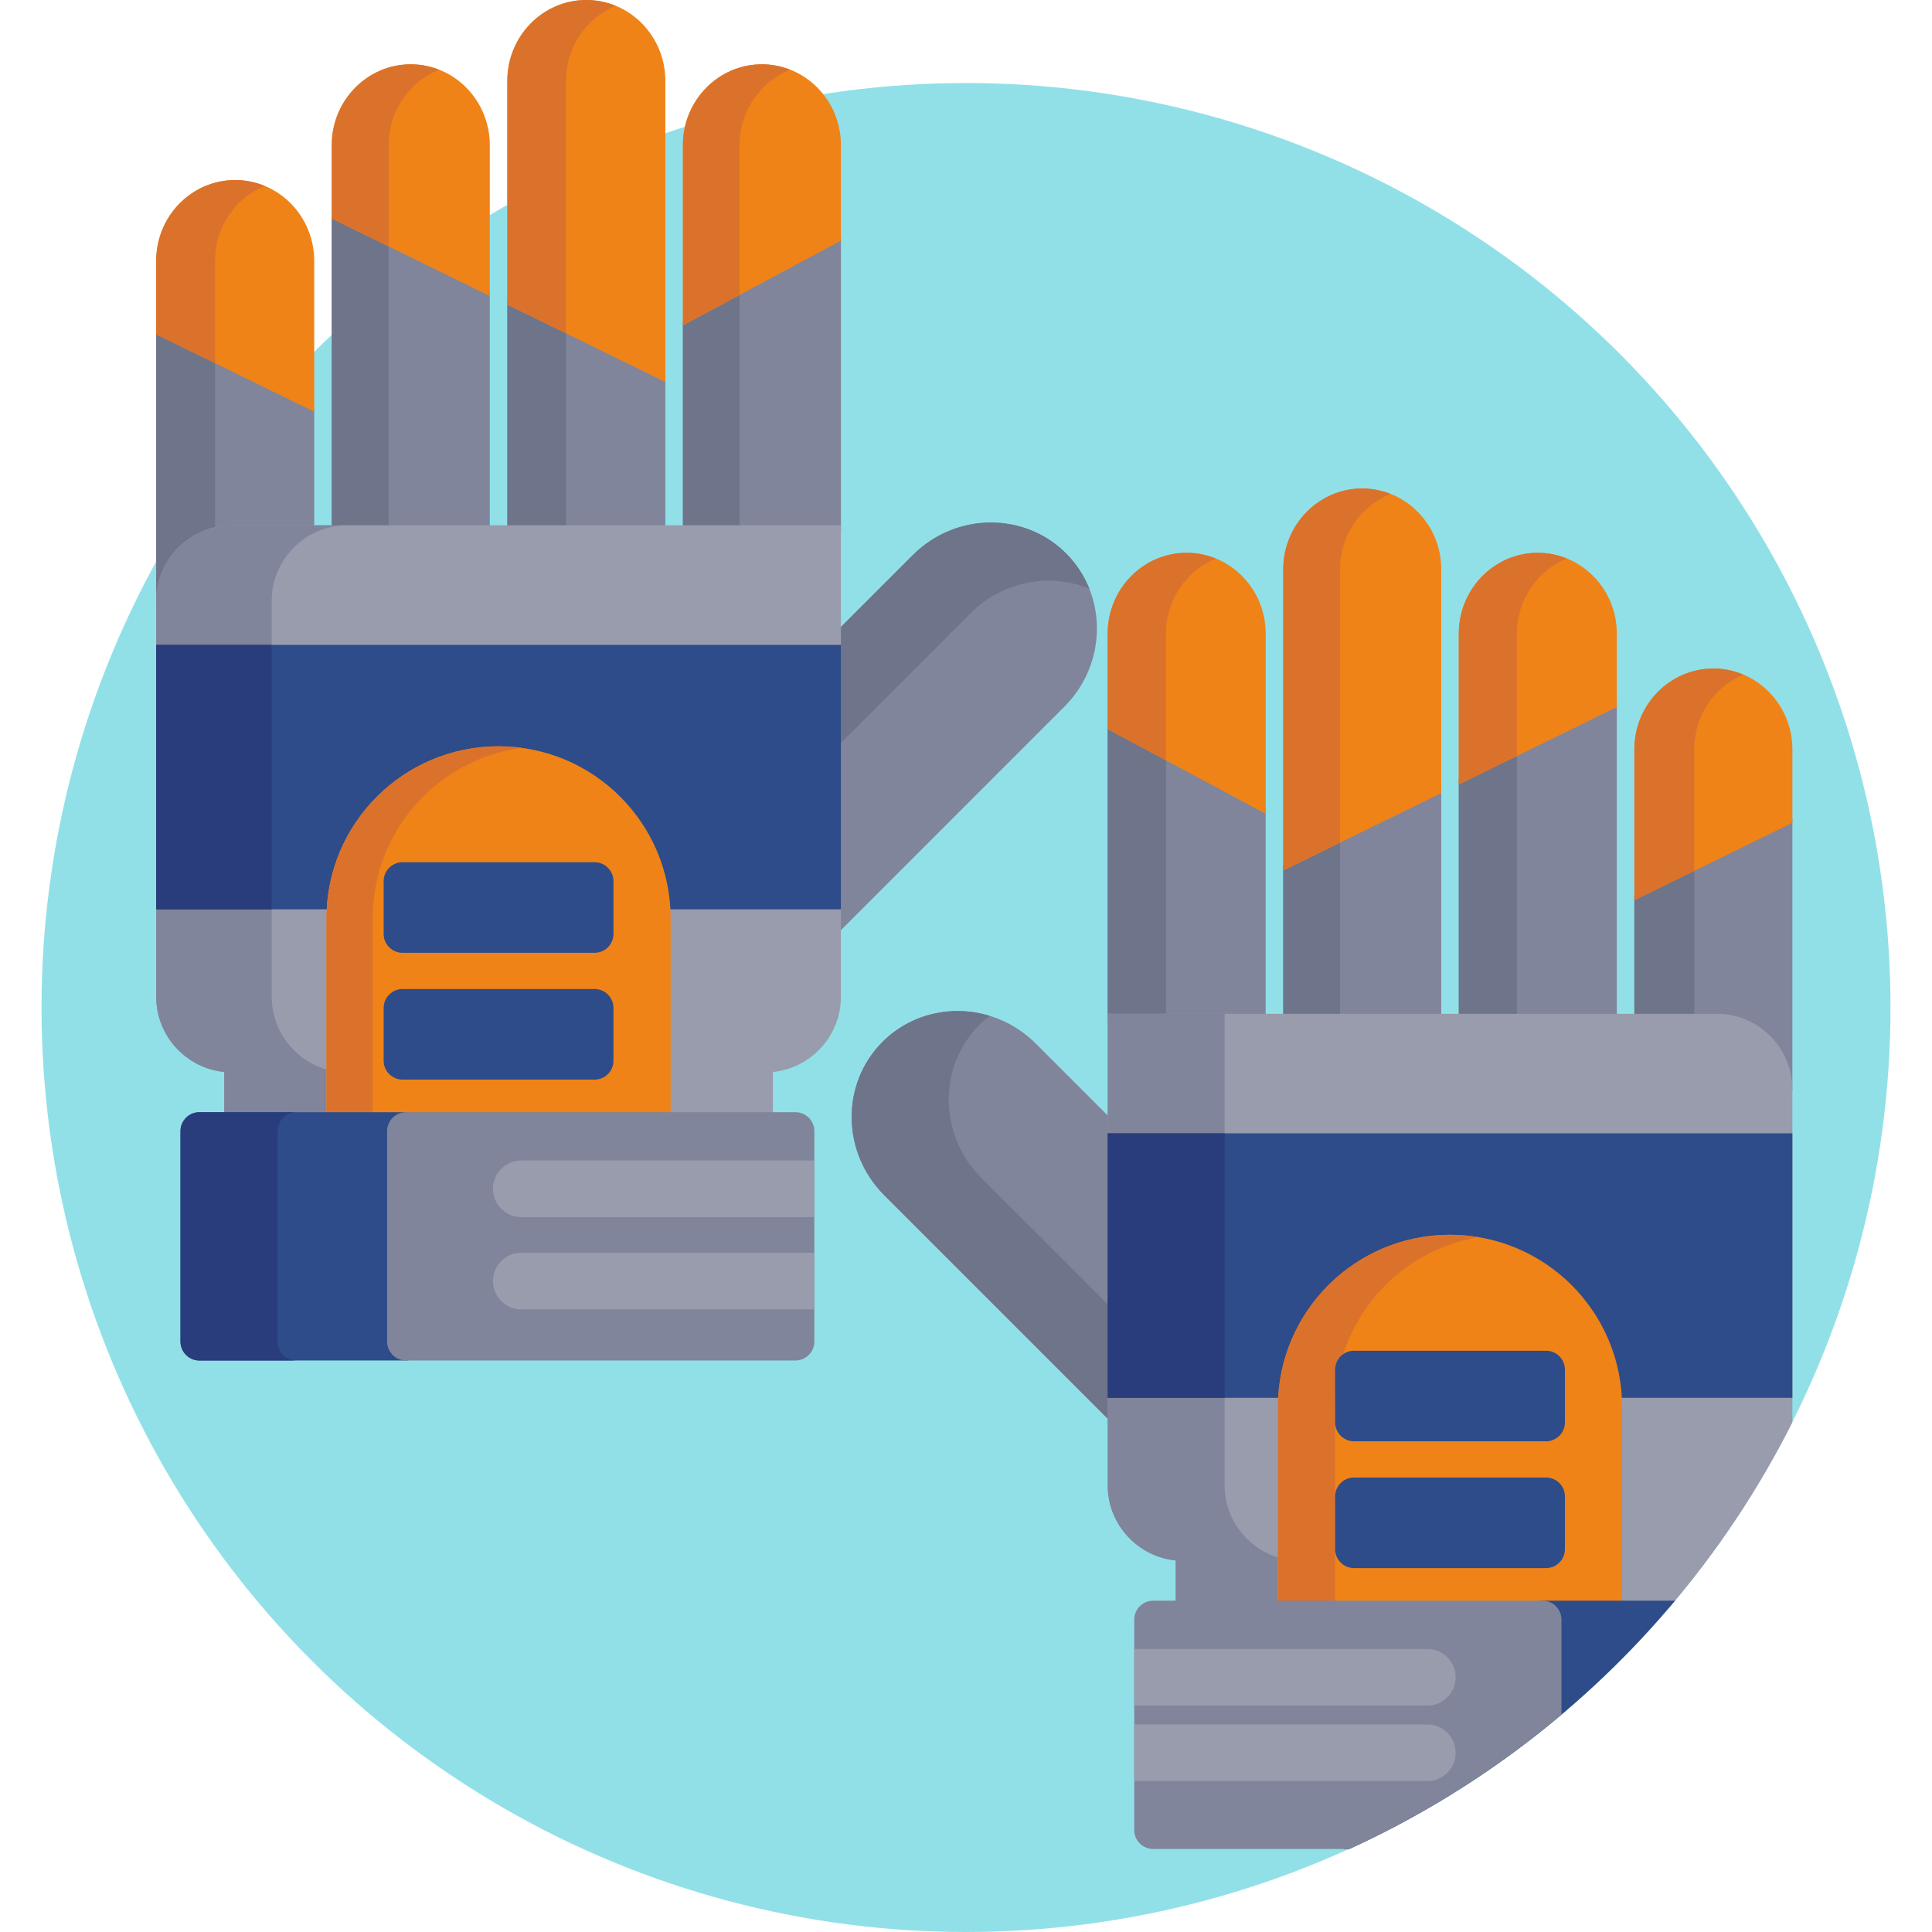 <?xml version="1.0" encoding="iso-8859-1"?>
<!-- Generator: Adobe Illustrator 19.0.0, SVG Export Plug-In . SVG Version: 6.00 Build 0)  -->
<svg version="1.1" id="Capa_1" xmlns="http://www.w3.org/2000/svg" xmlns:xlink="http://www.w3.org/1999/xlink" x="0px" y="0px"
	 viewBox="0 0 512 512" style="enable-background:new 0 0 512 512;" xml:space="preserve">
<circle style="fill:#91E0E8;" cx="256" cy="267" r="245"/>
<polygon style="fill:#80859B;" points="180.977,140.9 222.852,140.9 222.852,62.729 180.977,85.183 "/>
<polygon style="fill:#6E7489;" points="180.977,86.223 180.977,140.9 196,140.9 196,78.168 "/>
<polygon style="fill:#80859B;" points="134.45,140.9 176.324,140.9 176.324,100 134.45,79.481 "/>
<polygon style="fill:#6E7489;" points="134.45,80.721 134.45,140.9 150,140.9 150,88.34 "/>
<polygon style="fill:#80859B;" points="87.922,140.9 129.798,140.9 129.798,77.401 87.922,56.882 "/>
<polygon style="fill:#6E7489;" points="87.922,57.922 87.922,140.9 103,140.9 103,65.311 "/>
<path style="fill:#80859B;" d="M41.394,159.123c0,0.304,0.032,0.6,0.045,0.9c0.466-10.595,9.251-19.124,19.955-19.124h21.875V108
	L41.394,87.481V159.123z"/>
<path style="fill:#6E7489;" d="M41.394,88.595v70.528c0,0.304,0.032,0.6,0.045,0.9c0.4-9.1,6.936-16.662,15.561-18.618V96.242
	L41.394,88.595z"/>
<polygon style="fill:#80859B;" points="293.543,269.9 335.418,269.9 335.418,214.183 293.543,191.729 "/>
<polygon style="fill:#6E7489;" points="293.543,191.729 293.543,269.9 309,269.9 309,200.018 "/>
<polygon style="fill:#80859B;" points="340.07,269.9 381.943,269.9 381.943,208.721 340.07,229.239 "/>
<polygon style="fill:#6E7489;" points="340.07,229.239 340.07,269.9 355.127,269.9 355.127,221.861 "/>
<polygon style="fill:#80859B;" points="386.596,269.9 428.473,269.9 428.473,185.882 386.596,206.401 "/>
<polygon style="fill:#6E7489;" points="386.596,206.401 386.596,269.9 402,269.9 402,198.854 "/>
<path style="fill:#80859B;" d="M433.125,269.9H455c10.78,0,19.617,8.649,19.967,19.348c0.007-0.225,0.033-0.444,0.033-0.67v-71.695
	l-41.875,20.519V269.9z"/>
<polygon style="fill:#6E7489;" points="433.125,237.402 433.125,269.9 449,269.9 449,229.623 "/>
<path style="fill:#80859B;" d="M295,297.063l-20.508-20.508c-11.322-11.32-29.543-11.521-40.618-0.446
	c-11.075,11.075-10.875,29.295,0.446,40.617L295,377.405V297.063z"/>
<path style="fill:#6E7489;" d="M295,347.103l-34.954-34.954c-11.321-11.321-11.521-29.541-0.445-40.617
	c0.847-0.846,1.739-1.619,2.662-2.333c-9.799-2.984-20.78-0.698-28.388,6.911c-11.075,11.075-10.875,29.295,0.446,40.617
	L295,377.405V347.103z"/>
<path style="fill:#999CAD;" d="M311.568,426h130.805c12.74-14.921,23.728-31.383,32.627-49.079v-88.253c0-11-9-20-20-20H293.543
	v124.974c0,10.333,7.943,18.899,18.025,19.899V426z"/>
<path style="fill:#80859B;" d="M324.543,393.641V268.668h-31v124.974c0,10.333,7.943,18.899,18.025,19.899V426h27.098v-13.259
	C330.513,410.215,324.543,402.596,324.543,393.641z"/>
<path style="fill:#EF8318;" d="M314.48,146.495c-11.545,0-20.938,9.601-20.938,21.402v25.327l41.875,22.454v-47.781
	C335.418,156.096,326.025,146.495,314.48,146.495z"/>
<path style="fill:#DB722C;" d="M309,167.897c0-9.01,5.481-16.721,13.209-19.873c-2.395-0.977-4.997-1.53-7.729-1.53
	c-11.545,0-20.938,9.601-20.938,21.402v25.327L309,201.512V167.897z"/>
<path style="fill:#EF8318;" d="M361.008,129.455c-11.545,0-20.938,9.602-20.938,21.403v79.836l41.873-20.518v-59.318
	C381.943,139.056,372.551,129.455,361.008,129.455z"/>
<path style="fill:#DB722C;" d="M355.127,150.857c0-9.086,5.577-16.848,13.408-19.948c-2.34-0.926-4.871-1.455-7.527-1.455
	c-11.545,0-20.938,9.602-20.938,21.403v79.836l15.057-7.378V150.857z"/>
<path style="fill:#2E4C89;" d="M293.543,300.351v70.086h46.189c1.252-23.483,20.748-42.204,44.537-42.204
	c23.79,0,43.287,18.721,44.539,42.204H475v-70.086H293.543z"/>
<rect x="293.54" y="300.35" style="fill:#293D7C;" width="31" height="70.09"/>
<path style="fill:#EF8318;" d="M429.875,426v-53.163c0-25.186-20.418-45.604-45.605-45.604c-25.185,0-45.604,20.418-45.604,45.604
	V426H429.875z"/>
<path style="fill:#DB722C;" d="M353.791,426v-53.163c0-22.609,16.456-41.364,38.041-44.969c-2.461-0.411-4.984-0.636-7.563-0.636
	c-25.185,0-45.604,20.418-45.604,45.604V426H353.791z"/>
<g>
	<path style="fill:#2E4C89;" d="M353.818,376.958c0,2.75,2.25,5,5,5h50.906c2.75,0,5-2.25,5-5v-14.002c0-2.75-2.25-5-5-5h-50.906
		c-2.75,0-5,2.25-5,5V376.958z"/>
	<path style="fill:#2E4C89;" d="M353.818,410.561c0,2.75,2.25,5,5,5h50.906c2.75,0,5-2.25,5-5v-14.002c0-2.75-2.25-5-5-5h-50.906
		c-2.75,0-5,2.25-5,5V410.561z"/>
</g>
<path style="fill:#EF8318;" d="M407.535,146.495c-11.547,0-20.939,9.601-20.939,21.403v39.998l41.877-20.519v-19.479
	C428.473,156.096,419.08,146.495,407.535,146.495z"/>
<path style="fill:#DB722C;" d="M402,167.898c0-9.021,5.495-16.738,13.236-19.883c-2.387-0.97-4.98-1.52-7.701-1.52
	c-11.547,0-20.939,9.601-20.939,21.403v39.998L402,200.348V167.898z"/>
<path style="fill:#EF8318;" d="M454.063,177.167c-11.545,0-20.938,9.602-20.938,21.403v39.999L475,218.049v-19.48
	C475,186.768,465.607,177.167,454.063,177.167z"/>
<path style="fill:#DB722C;" d="M449,198.569c0-8.929,5.382-16.591,13-19.795c-2.45-1.03-5.128-1.608-7.938-1.608
	c-11.545,0-20.938,9.602-20.938,21.403v39.999L449,230.79V198.569z"/>
<path style="fill:#2E4C89;" d="M407.221,424.202c2.75,0,5,2.25,5,5v25.193c-16.933,14.274-35.819,26.299-56.213,35.605h1.584
	c33.502-15.287,62.951-37.904,86.313-65.798H407.221z"/>
<path style="fill:#80859B;" d="M408.805,424.202H305.584c-2.75,0-5,2.25-5,5V485c0,2.75,2.25,5,5,5h52.008
	c20.394-9.306,39.28-21.331,56.213-35.605v-25.193C413.805,426.452,411.555,424.202,408.805,424.202z"/>
<g>
	<path style="fill:#999CAD;" d="M378.258,437h-77.674v15h77.674c4.143,0,7.5-3.358,7.5-7.5S382.4,437,378.258,437z"/>
	<path style="fill:#999CAD;" d="M378.258,457h-77.674v15h77.674c4.143,0,7.5-3.358,7.5-7.5S382.4,457,378.258,457z"/>
</g>
<path style="fill:#80859B;" d="M282.519,146.654c-11.075-11.075-29.296-10.875-40.617,0.446l-20.445,20.445v80.342l60.616-60.617
	C293.394,175.95,293.595,157.73,282.519,146.654z"/>
<path style="fill:#6E7489;" d="M282.519,146.654c-11.075-11.075-29.296-10.875-40.617,0.446l-20.445,20.445v30.715l35.748-35.748
	c8.568-8.568,21.087-10.76,31.471-6.521C287.313,152.583,285.264,149.399,282.519,146.654z"/>
<path style="fill:#999CAD;" d="M61.394,139.213c-11,0-20,9-20,20v104.974c0,10.334,7.944,18.9,18.026,19.899V296h145.405v-11.914
	c10.082-1,18.025-9.566,18.025-19.899V139.213H61.394z"/>
<path style="fill:#80859B;" d="M72,264.187V159.213c0-11,9-20,20-20H61.394c-11,0-20,9-20,20v104.974
	c0,10.334,7.944,18.9,18.026,19.899V296h27.098v-12.593C78.163,281.009,72,273.287,72,264.187z"/>
<g>
	<path style="fill:#EF8318;" d="M201.914,17.04c11.545,0,20.938,9.601,20.938,21.402v25.327l-41.875,22.454V38.442
		C180.977,26.641,190.369,17.04,201.914,17.04z"/>
	<path style="fill:#EF8318;" d="M155.387,0c11.545,0,20.938,9.602,20.938,21.403v79.837L134.45,80.721V21.403
		C134.45,9.602,143.843,0,155.387,0z"/>
</g>
<path style="fill:#DB722C;" d="M150,21.403c0-8.992,5.459-16.692,13.162-19.856C160.755,0.559,158.135,0,155.387,0
	c-11.544,0-20.936,9.602-20.936,21.403v59.318L150,88.34V21.403z"/>
<path style="fill:#2E4C89;" d="M41.394,170.896v70.086h46.191c1.252-23.483,20.749-42.204,44.539-42.204
	c23.789,0,43.285,18.721,44.537,42.204h46.191v-70.086H41.394z"/>
<rect x="41.39" y="170.9" style="fill:#293D7C;" width="30.606" height="70.09"/>
<path style="fill:#EF8318;" d="M177.727,296v-52.617c0-25.187-20.417-45.605-45.603-45.605s-45.605,20.418-45.605,45.605V296
	H177.727z"/>
<path style="fill:#DB722C;" d="M138.231,198.201c-1.999-0.271-4.035-0.422-6.107-0.422c-25.187,0-45.605,20.418-45.605,45.605V296
	h12.24v-52.617C98.758,220.277,115.947,201.198,138.231,198.201z"/>
<g>
	<path style="fill:#2E4C89;" d="M162.576,247.503c0,2.75-2.25,5-5,5H106.67c-2.75,0-5-2.25-5-5v-14.002c0-2.75,2.25-5,5-5h50.906
		c2.75,0,5,2.25,5,5L162.576,247.503L162.576,247.503z"/>
	<path style="fill:#2E4C89;" d="M162.576,281.106c0,2.75-2.25,5-5,5H106.67c-2.75,0-5-2.25-5-5v-14.002c0-2.75,2.25-5,5-5h50.906
		c2.75,0,5,2.25,5,5L162.576,281.106L162.576,281.106z"/>
</g>
<path style="fill:#EF8318;" d="M108.859,17.04c11.546,0,20.938,9.601,20.938,21.403v39.999l-41.875-20.52v-19.48
	C87.922,26.641,97.314,17.04,108.859,17.04z"/>
<path style="fill:#DB722C;" d="M103,38.443c0-9.083,5.573-16.842,13.399-19.944c-2.343-0.929-4.879-1.458-7.539-1.458
	c-11.545,0-20.938,9.601-20.938,21.403v19.48L103,65.311V38.443z"/>
<path style="fill:#EF8318;" d="M62.332,47.712c11.545,0,20.937,9.602,20.937,21.403v39.999L41.394,88.595v-19.48
	C41.394,57.314,50.787,47.712,62.332,47.712z"/>
<path style="fill:#DB722C;" d="M57,69.115c0-8.981,5.446-16.675,13.135-19.845c-2.414-0.996-5.044-1.558-7.803-1.558
	c-11.545,0-20.938,9.602-20.938,21.403v19.48L57,96.242V69.115z"/>
<path style="fill:#2E4C89;" d="M103.779,355.545v-55.798c0-2.75,2.25-5,5-5H52.832c-2.75,0-5,2.25-5,5v55.798c0,2.75,2.25,5,5,5
	h55.947C106.029,360.545,103.779,358.295,103.779,355.545z"/>
<path style="fill:#293D7C;" d="M73.58,355.545v-55.798c0-2.75,2.25-5,5-5H52.832c-2.75,0-5,2.25-5,5v55.798c0,2.75,2.25,5,5,5H78.58
	C75.83,360.545,73.58,358.295,73.58,355.545z"/>
<path style="fill:#80859B;" d="M102.589,355.545c0,2.75,2.25,5,5,5H210.81c2.75,0,5-2.25,5-5v-55.798c0-2.75-2.25-5-5-5H107.589
	c-2.75,0-5,2.25-5,5V355.545z"/>
<g>
	<path style="fill:#999CAD;" d="M138.137,307.545h77.673v15h-77.673c-4.143,0-7.5-3.358-7.5-7.5S133.994,307.545,138.137,307.545z"
		/>
	<path style="fill:#999CAD;" d="M138.137,332h77.673v15h-77.673c-4.143,0-7.5-3.358-7.5-7.5S133.994,332,138.137,332z"/>
</g>
<path style="fill:#DB722C;" d="M196,38.442c0-9.093,5.585-16.859,13.426-19.954c-2.336-0.922-4.862-1.448-7.512-1.448
	c-11.545,0-20.938,9.601-20.938,21.402v47.781L196,78.168V38.442z"/>
<g>
</g>
<g>
</g>
<g>
</g>
<g>
</g>
<g>
</g>
<g>
</g>
<g>
</g>
<g>
</g>
<g>
</g>
<g>
</g>
<g>
</g>
<g>
</g>
<g>
</g>
<g>
</g>
<g>
</g>
</svg>
